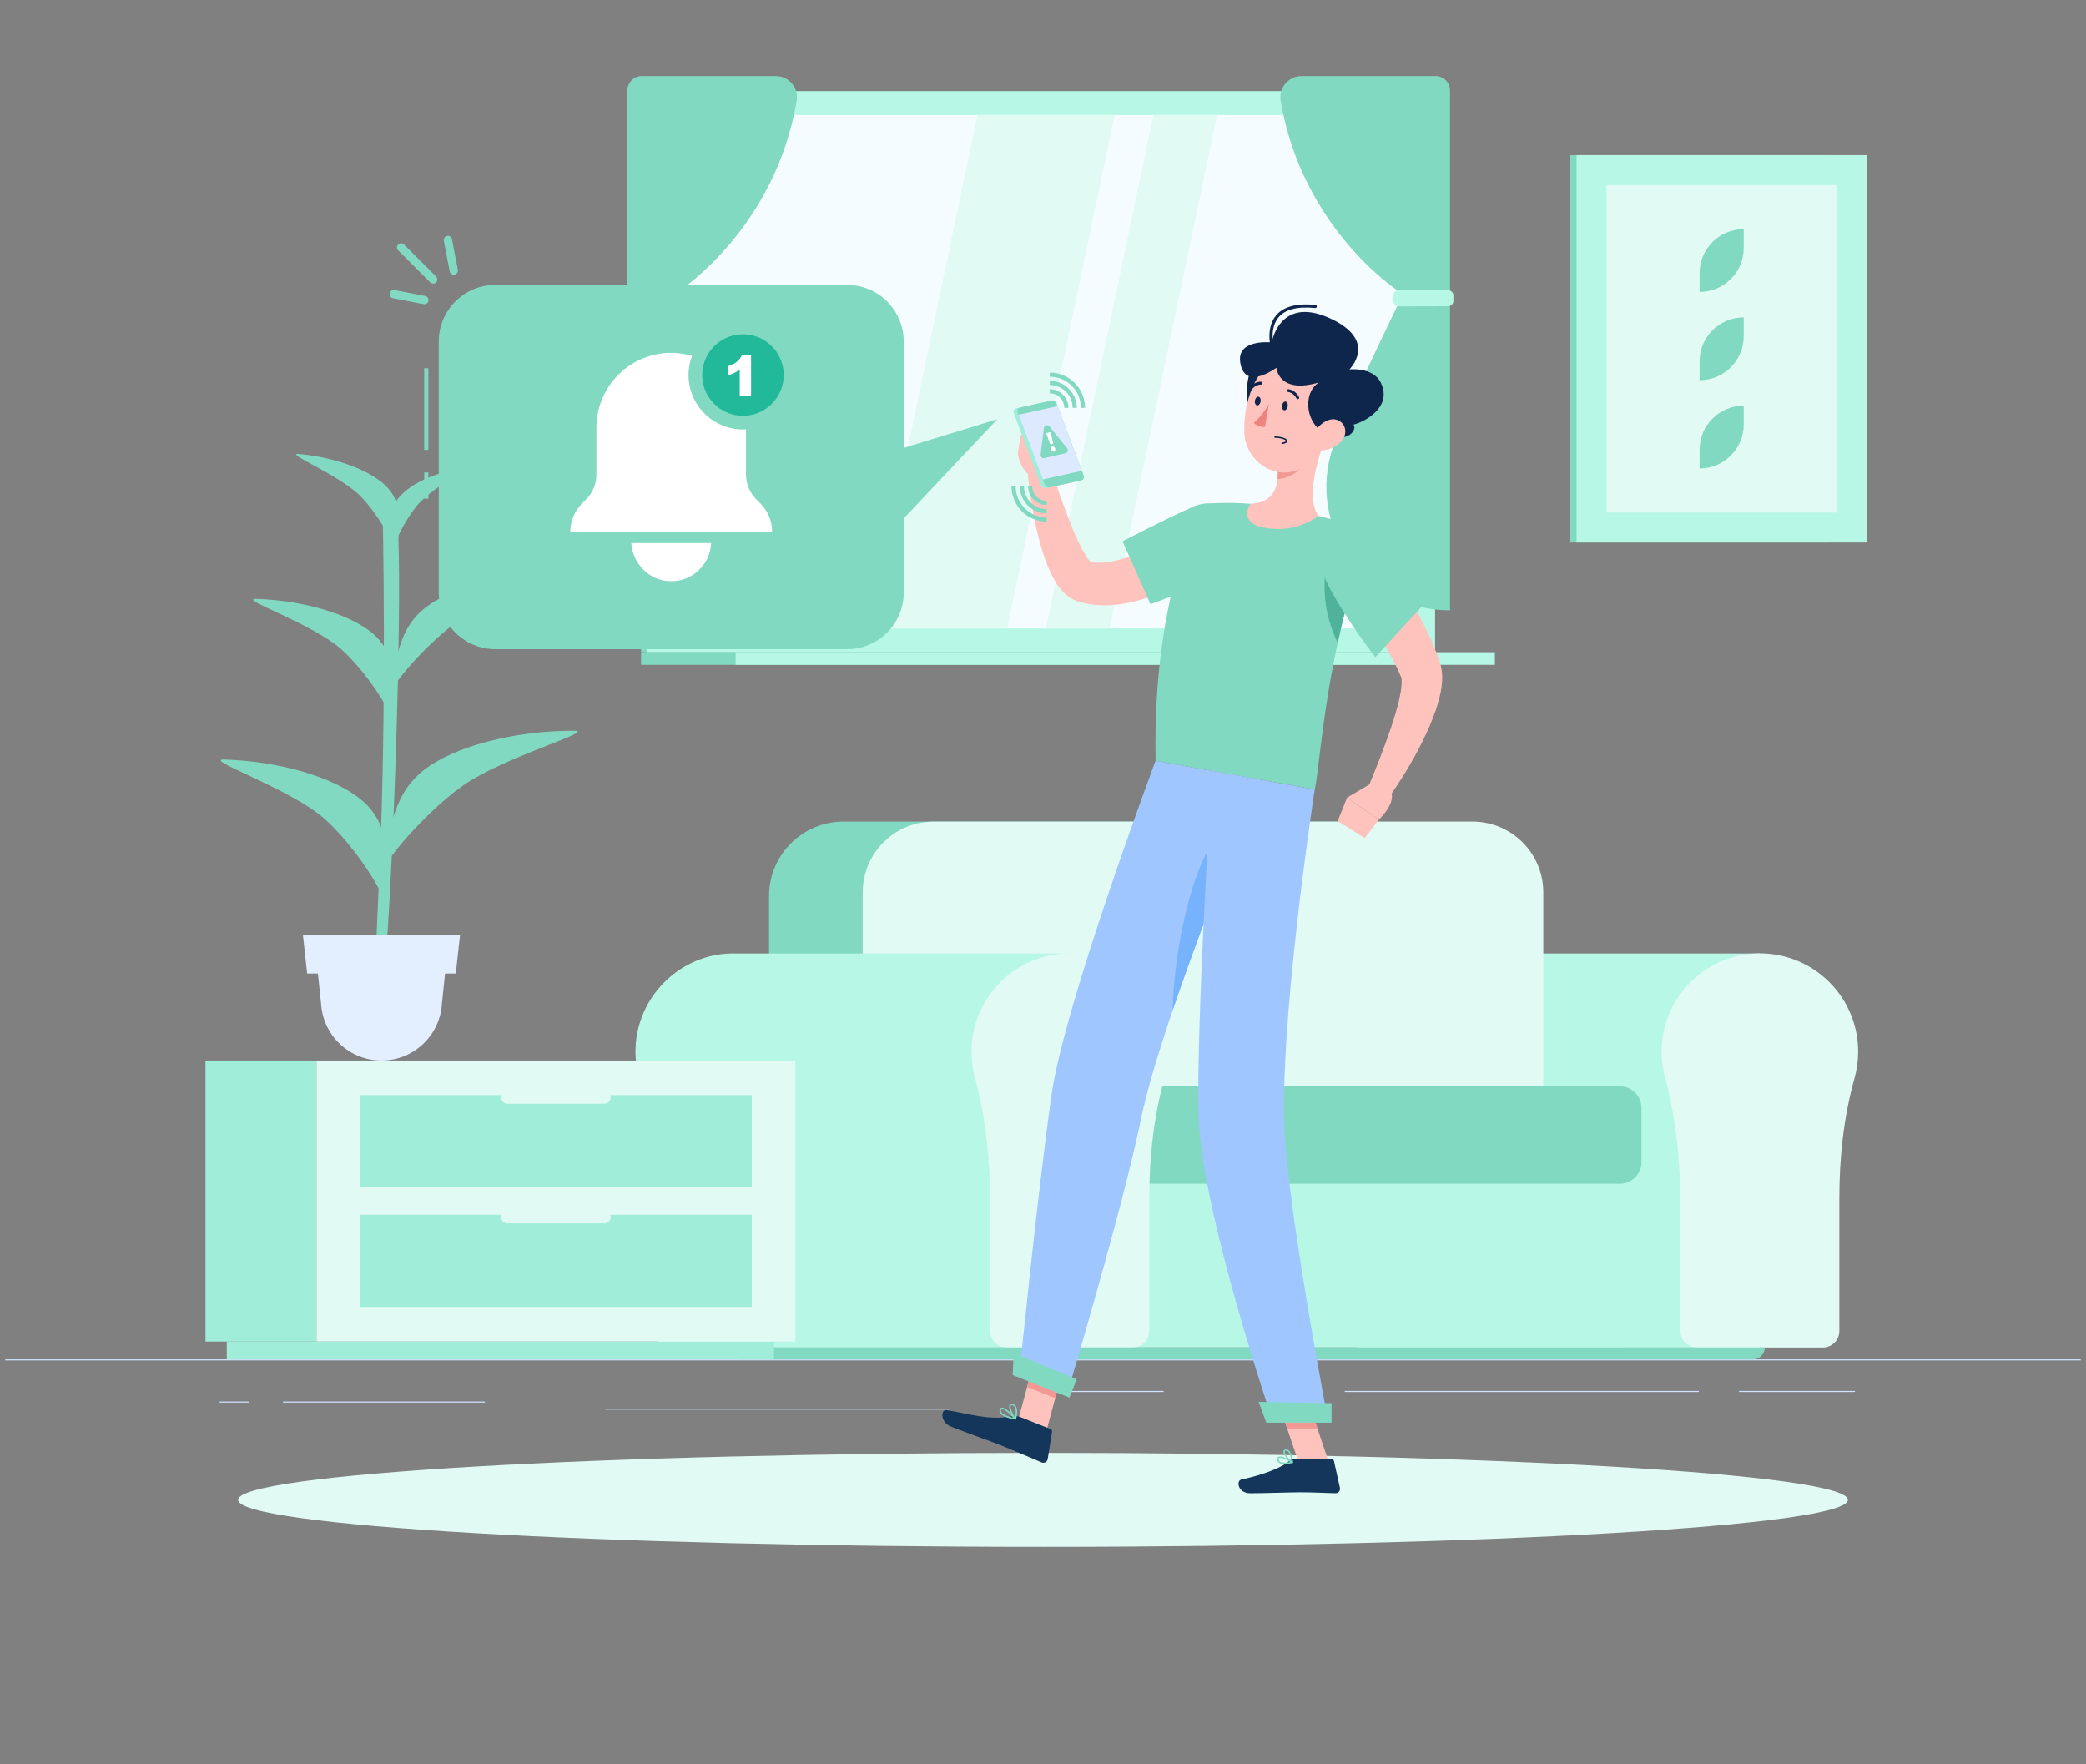 <svg width="201" height="170" viewBox="0 0 201 170" fill="none" xmlns="http://www.w3.org/2000/svg">
    <rect x="0" y="0" width="201" height="170" fill="#808080" stroke="none"/>
    <g id="2678145 1" clip-path="url(#clip0_2390_24763)">
        <g id="Background 2">
            <g id="Group">
                <g id="Group_2">
                    <path id="Vector" d="M200.5 130.979H0.5V131.079H200.5V130.979Z"
                        fill="#D1E3FF" />
                    <path id="Vector_2" d="M178.736 134.019H167.568V134.119H178.736V134.019Z"
                        fill="#D1E3FF" />
                    <path id="Vector_3" d="M112.128 134.019H102.968V134.119H112.128V134.019Z"
                        fill="#D1E3FF" />
                    <path id="Vector_4" d="M91.444 135.723H58.356V135.823H91.444V135.723Z"
                        fill="#D1E3FF" />
                    <path id="Vector_5" d="M46.724 135.039H27.26V135.139H46.724V135.039Z"
                        fill="#D1E3FF" />
                    <path id="Vector_6" d="M163.692 134.019H129.58V134.119H163.692V134.019Z"
                        fill="#D1E3FF" />
                    <path id="Vector_7" d="M23.996 135.039H21.16V135.139H23.996V135.039Z"
                        fill="#D1E3FF" />
                </g>
                <g id="Group_3">
                    <g id="Group_4">
                        <g id="Group_5">
                            <path id="Vector_8"
                                d="M137.2 91.862C136.98 91.862 136.76 91.87 136.536 91.886C131.844 92.206 128.052 96.022 127.752 100.714C127.684 101.786 127.796 102.822 128.056 103.798C129.136 107.81 129.54 111.978 129.54 116.134V128.246C129.54 129.126 130.252 129.838 131.132 129.838H169.576V91.87H137.2V91.862Z"
                                fill="#B7F7E6" />
                            <path id="Vector_9"
                                d="M179.044 101.33C179.044 95.882 174.44 91.506 168.912 91.882C164.22 92.202 160.428 96.018 160.128 100.71C160.06 101.782 160.172 102.818 160.432 103.794C161.512 107.806 161.916 111.974 161.916 116.13V128.242C161.916 129.122 162.628 129.834 163.504 129.834H175.644C176.524 129.834 177.232 129.122 177.232 128.242V115.418C177.232 111.518 177.656 107.618 178.7 103.862C178.924 103.058 179.044 102.21 179.044 101.33Z"
                                fill="#E1FAF3" />
                        </g>
                        <path id="Vector_10" d="M156.524 106.777H102.624V129.829H156.524V106.777Z"
                            fill="#B7F7E6" />
                        <path id="Vector_11"
                            d="M81.272 79.162H132.52C136.476 79.162 139.688 82.374 139.688 86.33V111.99H74.104V86.33C74.104 82.374 77.316 79.162 81.272 79.162Z"
                            fill="#82D9C2" />
                        <path id="Vector_12"
                            d="M89.948 79.162H141.888C145.652 79.162 148.708 82.218 148.708 85.982V111.986H83.128V85.982C83.128 82.218 86.184 79.162 89.948 79.162Z"
                            fill="#E1FAF3" />
                        <path id="Vector_13"
                            d="M104.884 104.669H156.084C157.232 104.669 158.164 105.601 158.164 106.749V111.977C158.164 113.125 157.232 114.057 156.084 114.057H104.884C104.54 114.057 104.264 113.777 104.264 113.437V105.293C104.264 104.949 104.544 104.673 104.884 104.673V104.669Z"
                            fill="#82D9C2" />
                        <g id="Group_6">
                            <path id="Vector_14"
                                d="M70.7 91.862C70.48 91.862 70.26 91.87 70.036 91.886C65.344 92.206 61.552 96.022 61.252 100.714C61.184 101.786 61.296 102.822 61.556 103.798C62.636 107.81 63.04 111.978 63.04 116.134V128.246C63.04 129.126 63.752 129.838 64.632 129.838H103.076V91.87H70.7V91.862Z"
                                fill="#B7F7E6" />
                            <path id="Vector_15"
                                d="M112.544 101.33C112.544 95.882 107.94 91.506 102.412 91.882C97.72 92.202 93.928 96.018 93.628 100.71C93.56 101.782 93.672 102.818 93.932 103.794C95.012 107.806 95.416 111.974 95.416 116.13V128.242C95.416 129.122 96.128 129.834 97.008 129.834H109.148C110.028 129.834 110.74 129.122 110.74 128.242V115.418C110.74 111.518 111.164 107.618 112.208 103.862C112.432 103.058 112.552 102.21 112.552 101.33H112.544Z"
                                fill="#E1FAF3" />
                        </g>
                        <path id="Vector_16"
                            d="M168.896 130.982H71.376C70.74 130.982 70.224 130.466 70.224 129.83H170.052C170.052 130.466 169.536 130.982 168.9 130.982H168.896Z"
                            fill="#82D9C2" />
                    </g>
                    <g id="Group_7">
                        <path id="Vector_17" d="M30.492 102.186H19.8V129.262H30.492V102.186Z"
                            fill="#A0EDD9" />
                        <path id="Vector_18" d="M74.584 129.262H21.852V130.978H74.584V129.262Z"
                            fill="#A0EDD9" />
                        <path id="Vector_19" d="M30.492 129.262H76.64V102.186H30.492V129.262Z"
                            fill="#E1FAF3" />
                        <path id="Vector_20" d="M34.696 114.398H72.436V105.518H34.696V114.398Z"
                            fill="#A0EDD9" />
                        <path id="Vector_21" d="M34.696 125.926H72.436V117.046H34.696V125.926Z"
                            fill="#A0EDD9" />
                        <path id="Vector_22"
                            d="M58.236 106.346H48.896C48.56 106.346 48.288 106.074 48.288 105.738C48.288 105.402 48.56 105.13 48.896 105.13H58.236C58.572 105.13 58.844 105.402 58.844 105.738C58.844 106.074 58.572 106.346 58.236 106.346Z"
                            fill="#E1FAF3" />
                        <path id="Vector_23"
                            d="M58.236 117.874H48.896C48.56 117.874 48.288 117.602 48.288 117.266C48.288 116.93 48.56 116.658 48.896 116.658H58.236C58.572 116.658 58.844 116.93 58.844 117.266C58.844 117.602 58.572 117.874 58.236 117.874Z"
                            fill="#E1FAF3" />
                    </g>
                    <g id="Group_8">
                        <g id="Group_9">
                            <path id="Vector_24"
                                d="M137.016 8.794H61.772V62.843H137.016V8.794Z"
                                fill="#82D9C2" />
                            <path id="Vector_25" d="M138.28 8.794H62.364V62.843H138.28V8.794Z"
                                fill="#B7F7E6" />
                            <path id="Vector_26"
                                d="M137.016 62.842H61.772V64.058H137.016V62.842Z"
                                fill="#82D9C2" />
                            <path id="Vector_27" d="M144.04 62.842H70.884V64.058H144.04V62.842Z"
                                fill="#B7F7E6" />
                            <path id="Vector_28"
                                d="M136.512 60.55V11.086L64.124 11.086V60.55L136.512 60.55Z"
                                fill="#F5FCFF" />
                            <path id="Vector_29"
                                d="M83.828 60.55L94.184 11.086H107.404L97.044 60.55H83.828Z"
                                fill="#E1FAF3" />
                            <path id="Vector_30"
                                d="M100.784 60.55L111.14 11.086H117.276L106.916 60.55H100.784Z"
                                fill="#E1FAF3" />
                            <path id="Vector_31"
                                d="M136.516 55.375V10.779H136.292V55.375H136.516Z"
                                fill="#82D9C2" />
                        </g>
                        <g id="Group_10">
                            <path id="Vector_32"
                                d="M60.448 8.717V27.961H65.54C65.54 27.961 74.688 21.993 76.768 9.721C76.98 8.473 76.024 7.333 74.76 7.333H61.836C61.072 7.333 60.452 7.953 60.452 8.717H60.448Z"
                                fill="#82D9C2" />
                            <path id="Vector_33"
                                d="M60.448 58.805V29.513H65.54C65.54 29.513 68.468 35.425 71.388 42.229C74.756 50.077 68.988 58.809 60.452 58.809L60.448 58.805Z"
                                fill="#82D9C2" />
                            <path id="Vector_34"
                                d="M65.388 27.957H60.636C60.353 27.957 60.124 28.186 60.124 28.469V28.997C60.124 29.28 60.353 29.509 60.636 29.509H65.388C65.671 29.509 65.9 29.28 65.9 28.997V28.469C65.9 28.186 65.671 27.957 65.388 27.957Z"
                                fill="#B7F7E6" />
                        </g>
                        <g id="Group_11">
                            <path id="Vector_35"
                                d="M139.72 8.717V27.961H134.628C134.628 27.961 125.48 21.993 123.4 9.721C123.188 8.473 124.144 7.333 125.408 7.333H138.332C139.096 7.333 139.716 7.953 139.716 8.717H139.72Z"
                                fill="#82D9C2" />
                            <path id="Vector_36"
                                d="M139.72 58.805V29.513H134.628C134.628 29.513 131.7 35.425 128.78 42.229C125.412 50.077 131.18 58.809 139.716 58.809L139.72 58.805Z"
                                fill="#82D9C2" />
                            <path id="Vector_37"
                                d="M134.78 29.513H139.532C139.815 29.513 140.044 29.284 140.044 29.001V28.473C140.044 28.19 139.815 27.961 139.532 27.961H134.78C134.497 27.961 134.268 28.19 134.268 28.473V29.001C134.268 29.284 134.497 29.513 134.78 29.513Z"
                                fill="#B7F7E6" />
                        </g>
                    </g>
                    <g id="Group_12">
                        <path id="Vector_38" d="M176.256 14.95H151.272V52.27H176.256V14.95Z"
                            fill="#82D9C2" />
                        <path id="Vector_39" d="M179.872 14.95H151.912V52.27H179.872V14.95Z"
                            fill="#B7F7E6" />
                        <path id="Vector_40" d="M176.988 49.386V17.834H154.796V49.386H176.988Z"
                            fill="#E1FAF3" />
                        <path id="Vector_41"
                            d="M163.764 36.633V34.837C163.764 32.486 165.668 30.581 168.02 30.581V32.377C168.02 34.73 166.116 36.633 163.764 36.633Z"
                            fill="#82D9C2" />
                        <path id="Vector_42"
                            d="M163.764 45.138V43.342C163.764 40.99 165.668 39.086 168.02 39.086V40.882C168.02 43.234 166.116 45.138 163.764 45.138Z"
                            fill="#82D9C2" />
                        <path id="Vector_43"
                            d="M163.764 28.13V26.334C163.764 23.982 165.668 22.078 168.02 22.078V23.874C168.02 26.226 166.116 28.13 163.764 28.13Z"
                            fill="#82D9C2" />
                    </g>
                    <g id="Group_13">
                        <g id="Group_14">
                            <path id="Vector_44"
                                d="M36.944 95.005C37.956 84.541 38.859 55.313 38.267 50.065L36.867 49.045C36.867 49.045 37.3 68.129 36.547 84.161C35.795 100.193 36.44 92.625 36.123 95.005H36.944Z"
                                fill="#82D9C2" />
                            <path id="Vector_45"
                                d="M40.852 74.19C43.675 71.974 49.44 70.398 55.312 70.406C57.62 70.406 48.295 72.982 44.419 75.826C41.407 78.034 38.011 81.746 36.855 83.806C37.603 79.47 38.028 76.406 40.852 74.19Z"
                                fill="#82D9C2" />
                            <path id="Vector_46"
                                d="M35.256 77.465C32.912 75.157 27.5 73.381 21.648 73.181C19.348 73.101 28.092 75.997 31.356 78.969C33.892 81.277 36.488 85.093 37.204 87.189C37.376 82.841 37.6 79.773 35.256 77.465Z"
                                fill="#82D9C2" />
                            <path id="Vector_47"
                                d="M40.976 58.558C43.364 56.682 48.248 55.346 53.22 55.354C55.172 55.354 47.28 57.538 43.996 59.942C41.444 61.81 38.572 64.954 37.592 66.702C38.224 63.03 38.584 60.434 40.976 58.558Z"
                                fill="#82D9C2" />
                            <path id="Vector_48"
                                d="M36.24 61.334C34.256 59.377 29.672 57.877 24.716 57.706C22.768 57.638 30.176 60.09 32.936 62.605C35.084 64.558 37.284 67.793 37.888 69.566C38.032 65.885 38.22 63.285 36.236 61.334H36.24Z"
                                fill="#82D9C2" />
                            <path id="Vector_49"
                                d="M37.392 47.037C35.98 45.445 32.56 44.089 28.78 43.741C27.296 43.605 32.824 45.817 34.8 47.873C36.336 49.469 37.844 52.053 38.212 53.445C38.52 50.621 38.804 48.629 37.392 47.041V47.037Z"
                                fill="#82D9C2" />
                            <path id="Vector_50"
                                d="M38.316 48.093C39.336 46.721 41.76 45.529 44.42 45.197C45.464 45.065 41.544 47.009 40.12 48.781C39.012 50.161 37.908 52.381 37.624 53.573C37.46 51.161 37.3 49.465 38.32 48.093H38.316Z"
                                fill="#82D9C2" />
                        </g>
                        <g id="Group_15">
                            <path id="Vector_51"
                                d="M36.759 102.186C39.851 102.186 42.407 99.774 42.583 96.686L43.099 91.774H30.419L30.935 96.686C31.111 99.774 33.667 102.186 36.759 102.186Z"
                                fill="#E3EEFF" />
                            <path id="Vector_52"
                                d="M29.596 93.802H43.919L44.328 90.09H29.188L29.596 93.802Z"
                                fill="#E3EEFF" />
                        </g>
                    </g>
                </g>
            </g>
        </g>
        <g id="Objects">
            <g id="Group_16">
                <path id="Vector_53"
                    d="M100.5 149.043C143.333 149.043 178.056 147.016 178.056 144.515C178.056 142.015 143.333 139.987 100.5 139.987C57.667 139.987 22.944 142.015 22.944 144.515C22.944 147.016 57.667 149.043 100.5 149.043Z"
                    fill="#E1FAF3" />
                <g id="Group_17">
                    <g id="Group_18">
                        <path id="Vector_54"
                            d="M100.824 137.892L98.112 136.816L99.876 130.256L102.584 131.328L100.824 137.892Z"
                            fill="#FFC3BD" />
                        <path id="Vector_55"
                            d="M128.04 140.899H125.128L122.856 134.151H125.772L128.04 140.899Z"
                            fill="#FFC3BD" />
                        <path id="Vector_56"
                            d="M124.736 140.564H128.288C128.408 140.564 128.512 140.648 128.536 140.764L129.112 143.356C129.172 143.624 128.96 143.88 128.684 143.876C127.54 143.856 126.708 143.788 125.268 143.788C124.384 143.788 121.712 143.88 120.488 143.88C119.264 143.88 119.104 142.672 119.604 142.56C121.848 142.068 123.54 141.392 124.26 140.744C124.388 140.628 124.56 140.564 124.732 140.564H124.736Z"
                            fill="#14365B" />
                        <path id="Vector_57"
                            d="M98.256 136.512L101.216 137.684C101.328 137.728 101.392 137.844 101.372 137.96L100.952 140.58C100.908 140.852 100.624 141.012 100.372 140.908C99.312 140.468 97.792 139.796 96.452 139.264C94.884 138.644 93.496 138.192 91.656 137.464C90.544 137.024 90.68 135.776 91.184 135.86C93.488 136.236 95.24 136.872 97.516 136.468C97.764 136.424 98.02 136.424 98.252 136.516L98.256 136.512Z"
                            fill="#14365B" />
                        <path id="Vector_58"
                            d="M118.472 53.22C118.2 53.436 117.988 53.6 117.748 53.78C117.516 53.956 117.276 54.12 117.036 54.284C116.56 54.612 116.072 54.924 115.58 55.228C114.592 55.832 113.56 56.38 112.472 56.86C111.384 57.336 110.244 57.752 109.012 58.02C107.784 58.288 106.452 58.44 105.036 58.22C104.676 58.172 104.348 58.088 103.96 57.984C103.188 57.744 102.756 57.348 102.432 57.024C101.808 56.356 101.516 55.756 101.232 55.176C100.692 54.024 100.368 52.92 100.076 51.82C99.516 49.612 99.184 47.44 99 45.208L101.148 44.8C101.812 46.812 102.508 48.856 103.284 50.768C103.668 51.72 104.1 52.656 104.556 53.424C104.776 53.8 105.052 54.136 105.192 54.24C105.252 54.292 105.268 54.232 105.02 54.144C105.156 54.16 105.356 54.204 105.536 54.208C106.276 54.26 107.128 54.14 108 53.896C108.872 53.648 109.764 53.296 110.644 52.872C111.528 52.452 112.396 51.956 113.256 51.436C113.684 51.172 114.108 50.9 114.528 50.616L115.144 50.188C115.344 50.052 115.564 49.888 115.72 49.772L118.472 53.228V53.22Z"
                            fill="#FFC3BD" />
                        <path id="Vector_59"
                            d="M120.292 52.504C119.584 55.2 110.852 58.22 110.852 58.22L108.164 52.156C108.164 52.156 111.712 50.288 114.996 48.804C117.2 47.808 121.064 49.572 120.292 52.504Z"
                            fill="#82D9C2" />
                        <path id="Vector_60"
                            d="M101.164 45.28L101.236 42.68L98.076 43.616C98.076 43.616 98.112 44.984 99.292 45.86L101.16 45.276L101.164 45.28Z"
                            fill="#FFC3BD" />
                        <path id="Vector_61"
                            d="M101.388 40.868L98.352 41.916L98.076 43.616L101.24 42.68L101.388 40.868Z"
                            fill="#FFC3BD" />
                        <g id="Group_19">
                            <path id="Vector_62"
                                d="M100.812 47.031L103.808 46.367C104.016 46.319 104.128 46.118 104.052 45.914L101.444 38.967C101.368 38.763 101.136 38.635 100.924 38.682L97.928 39.346C97.72 39.395 97.608 39.594 97.684 39.798L100.288 46.746C100.364 46.95 100.596 47.078 100.808 47.031H100.812Z"
                                fill="#A0EDD9" />
                            <path id="Vector_63"
                                d="M101.18 46.951L104.176 46.287C104.384 46.239 104.496 46.039 104.42 45.835L101.812 38.887C101.736 38.683 101.504 38.555 101.292 38.603L98.296 39.267C98.088 39.315 97.976 39.515 98.052 39.719L100.656 46.667C100.732 46.871 100.964 46.999 101.176 46.951H101.18Z"
                                fill="#82D9C2" />
                            <g id="Group_20">
                                <path id="Vector_64"
                                    d="M98.144 39.96L99.316 43.084L99.424 43.372L99.948 44.772L100.06 45.072L100.484 46.196L104.24 45.364L104.136 45.088L104.024 44.796L103.012 42.096L102.696 41.248L101.904 39.132L100.66 39.404L100.344 39.476L98.64 39.852L98.376 39.908L98.144 39.96Z"
                                    fill="#DCE9FF" />
                                <g id="Group_21">
                                    <path id="Vector_65"
                                        d="M100.588 41.235L100.272 43.811C100.248 44.015 100.432 44.187 100.636 44.139L102.66 43.675C102.876 43.627 102.964 43.367 102.824 43.195L101.116 41.083C100.952 40.879 100.62 40.971 100.588 41.235Z"
                                        fill="#82D9C2" />
                                    <g id="Group_22">
                                        <path id="Vector_66"
                                            d="M101.676 43.227C101.716 43.367 101.668 43.498 101.56 43.522C101.456 43.546 101.336 43.455 101.296 43.315C101.256 43.175 101.304 43.042 101.412 43.019C101.516 42.995 101.636 43.087 101.676 43.227Z"
                                            fill="white" />
                                        <path id="Vector_67"
                                            d="M101.432 42.775L101.26 42.815C101.224 42.823 101.188 42.795 101.172 42.751L100.836 41.831C100.816 41.779 100.836 41.731 100.872 41.723L101.16 41.655C101.2 41.647 101.24 41.683 101.252 41.735L101.472 42.683C101.484 42.731 101.464 42.771 101.432 42.779V42.775Z"
                                            fill="white" />
                                    </g>
                                </g>
                            </g>
                        </g>
                        <g id="Group_23">
                            <path id="Vector_68"
                                d="M99.876 130.26L98.968 133.64L101.676 134.712L102.588 131.332L99.876 130.26Z"
                                fill="#F29994" />
                            <path id="Vector_69"
                                d="M125.772 134.152H122.856L124.028 137.632H126.944L125.772 134.152Z"
                                fill="#F29994" />
                        </g>
                        <path id="Vector_70"
                            d="M132.068 51.284C130.828 54.388 129.904 57.588 129.192 60.616C128.676 62.832 128.276 64.956 127.964 66.888C127.228 71.416 126.952 74.9 126.692 76.06C124.444 75.656 115.968 74.14 111.348 73.308C111.028 56.6 115.968 48.544 115.968 48.544C115.968 48.544 117.716 48.388 119.716 48.488C119.98 48.5 120.248 48.52 120.52 48.544C122.276 48.696 125.1 49.268 127.044 49.712C127.452 49.804 127.864 49.912 128.264 50.02C130.296 50.58 132.064 51.284 132.064 51.284H132.068Z"
                            fill="#82D9C2" />
                        <path id="Vector_71"
                            d="M127.712 55.032C127.424 57.62 127.9 59.888 128.9 61.94C128.992 61.504 129.092 61.064 129.192 60.62C129.58 58.956 130.036 57.236 130.58 55.512L127.712 55.036V55.032Z"
                            fill="#50B399" />
                        <path id="Vector_72"
                            d="M127.716 42.252C126.928 44.276 125.828 48.047 127.044 49.712C125.768 50.627 124.004 51.283 121.656 50.807C119.856 50.444 119.992 49.167 120.52 48.539C122.96 48.4 123.212 46.656 123.096 44.952L127.712 42.252H127.716Z"
                            fill="#FFC3BD" />
                        <path id="Vector_73"
                            d="M125.836 43.355L123.104 44.952C123.132 45.355 123.14 45.76 123.096 46.144C124.012 46.175 125.416 45.416 125.68 44.495C125.812 44.035 125.872 43.584 125.836 43.355Z"
                            fill="#F29994" />
                        <path id="Vector_74"
                            d="M120.612 35.384C119.972 36.684 119.684 40.712 121.488 40.088C123.292 39.464 123.196 36.396 123.196 36.396C123.196 36.396 122.108 32.344 120.608 35.388L120.612 35.384Z"
                            fill="#0F264C" />
                        <path id="Vector_75"
                            d="M128.536 39.14C127.852 41.952 127.592 43.628 125.896 44.832C123.344 46.64 120.068 44.708 119.9 41.748C119.748 39.084 120.892 34.936 123.876 34.304C126.816 33.68 129.216 36.328 128.532 39.14H128.536Z"
                            fill="#FFC3BD" />
                        <path id="Vector_76"
                            d="M127.104 36.844C125.46 37.84 125.736 41.056 128.004 41.9C130.272 42.744 130.768 41.092 130.396 40.92C131.18 40.756 134.268 39.372 133.044 36.864C132.3 35.34 130.028 35.592 130.028 35.592C130.028 35.592 132.716 32.956 128.488 30.832C123.32 28.24 122.54 32.996 122.54 32.996C122.54 32.996 119.216 32.628 119.496 34.844C119.868 37.78 122.988 35.436 122.988 35.436C122.988 35.436 123.184 38.02 127.104 36.844Z"
                            fill="#0F264C" />
                        <path id="Vector_77"
                            d="M122.716 34.108C122.652 34.108 122.596 34.068 122.576 34.008C122.544 33.92 121.836 31.816 122.92 30.444C123.624 29.552 124.912 29.196 126.752 29.38C126.836 29.388 126.896 29.46 126.884 29.544C126.876 29.628 126.808 29.688 126.72 29.68C124.992 29.504 123.792 29.824 123.156 30.628C122.172 31.868 122.852 33.888 122.86 33.908C122.888 33.988 122.844 34.072 122.768 34.1C122.752 34.104 122.736 34.108 122.72 34.108H122.716Z"
                            fill="#0F264C" />
                        <path id="Vector_78"
                            d="M129.256 42.504C128.736 43.084 127.996 43.372 127.356 43.396C126.392 43.432 126.132 42.52 126.588 41.724C126.996 41.012 127.992 40.132 128.868 40.472C129.732 40.804 129.852 41.84 129.26 42.504H129.256Z"
                            fill="#FFC3BD" />
                        <path id="Vector_79"
                            d="M98.2 132.612L102.788 134.424C102.788 134.424 108.136 116.636 109.96 107.74C110.516 105.032 111.652 101.304 113 97.328C114.704 92.316 116.744 86.92 118.396 82.7C120.136 78.256 121.432 75.116 121.432 75.116L111.344 73.308C111.344 73.308 102.58 96.668 101.324 105.472C100.016 114.628 98.196 132.608 98.196 132.608L98.2 132.612Z"
                            fill="#9FC6FF" />
                        <path id="Vector_80"
                            d="M113 97.327C114.704 92.315 116.744 86.919 118.396 82.699L117.588 80.315C114.744 83.039 113.06 92.235 113 97.327Z"
                            fill="#77B3FC" />
                        <path id="Vector_81"
                            d="M116.788 74.287C116.788 74.287 115.196 99.211 115.508 107.747C115.852 117.091 122.652 136.959 122.652 136.959H127.988C127.988 136.959 124.532 119.087 123.836 109.995C123.044 99.639 126.684 76.063 126.684 76.063L116.784 74.287H116.788Z"
                            fill="#9FC6FF" />
                        <path id="Vector_82"
                            d="M122.02 137.076H128.304V135.196L121.276 135.076L122.02 137.076Z"
                            fill="#82D9C2" />
                        <path id="Vector_83"
                            d="M97.58 132.491L103.048 134.655L103.748 132.887L97.672 130.375L97.58 132.491Z"
                            fill="#82D9C2" />
                        <path id="Vector_84"
                            d="M124.08 39.16C124.04 39.392 123.884 39.556 123.732 39.528C123.58 39.5 123.492 39.292 123.532 39.06C123.572 38.828 123.728 38.664 123.88 38.692C124.032 38.72 124.12 38.928 124.08 39.16Z"
                            fill="#0F264C" />
                        <path id="Vector_85"
                            d="M121.468 38.692C121.428 38.924 121.272 39.088 121.12 39.06C120.968 39.032 120.88 38.824 120.92 38.592C120.96 38.36 121.116 38.196 121.268 38.224C121.42 38.252 121.508 38.46 121.468 38.692Z"
                            fill="#0F264C" />
                        <path id="Vector_86"
                            d="M122.276 38.955C122.276 38.955 121.512 40.195 120.816 40.735C121.156 41.191 121.884 41.139 121.884 41.139L122.276 38.951V38.955Z"
                            fill="#ED847E" />
                        <path id="Vector_87"
                            d="M123.544 42.783C123.512 42.783 123.484 42.76 123.476 42.727C123.468 42.691 123.492 42.656 123.528 42.648C123.916 42.568 123.94 42.492 123.94 42.492C123.932 42.487 123.928 42.48 123.924 42.471C123.924 42.471 123.748 42.219 122.848 42.179C122.812 42.179 122.78 42.148 122.784 42.108C122.784 42.072 122.816 42.044 122.852 42.044C123.76 42.084 123.988 42.331 124.032 42.395C124.056 42.419 124.084 42.468 124.072 42.528C124.044 42.639 123.88 42.724 123.552 42.788C123.548 42.788 123.544 42.788 123.54 42.788L123.544 42.783Z"
                            fill="#0F264C" />
                        <path id="Vector_88"
                            d="M125.044 38.46C124.992 38.46 124.944 38.432 124.92 38.384C124.644 37.84 124.152 37.776 124.132 37.772C124.056 37.764 124.004 37.696 124.012 37.62C124.02 37.544 124.084 37.488 124.164 37.5C124.192 37.5 124.824 37.58 125.168 38.26C125.204 38.328 125.176 38.412 125.108 38.444C125.088 38.456 125.068 38.46 125.044 38.46Z"
                            fill="#0F264C" />
                        <path id="Vector_89"
                            d="M120.508 37.588C120.48 37.588 120.452 37.58 120.428 37.56C120.368 37.516 120.352 37.428 120.396 37.368C120.848 36.748 121.484 36.776 121.512 36.78C121.588 36.784 121.648 36.848 121.644 36.924C121.644 37 121.588 37.064 121.5 37.056C121.5 37.056 120.984 37.04 120.624 37.532C120.596 37.568 120.556 37.588 120.512 37.588H120.508Z"
                            fill="#0F264C" />
                        <path id="Vector_90"
                            d="M123.776 141.071C123.556 141.071 123.348 141.035 123.216 140.923C123.112 140.835 123.064 140.711 123.072 140.559C123.08 140.443 123.14 140.391 123.188 140.363C123.512 140.199 124.452 140.775 124.556 140.843C124.58 140.859 124.592 140.887 124.588 140.911C124.584 140.939 124.564 140.959 124.536 140.967C124.336 141.015 124.044 141.071 123.772 141.071H123.776ZM123.344 140.467C123.308 140.467 123.276 140.471 123.256 140.483C123.236 140.491 123.216 140.511 123.212 140.563C123.204 140.671 123.236 140.755 123.304 140.815C123.464 140.951 123.844 140.967 124.34 140.867C124.012 140.675 123.568 140.467 123.344 140.467Z"
                            fill="#82D9C2" />
                        <path id="Vector_91"
                            d="M124.52 140.971C124.52 140.971 124.496 140.971 124.488 140.963C124.188 140.799 123.604 140.159 123.664 139.835C123.676 139.775 123.72 139.675 123.884 139.655C123.992 139.639 124.092 139.671 124.18 139.743C124.52 140.019 124.588 140.859 124.592 140.895C124.592 140.919 124.584 140.943 124.56 140.959C124.548 140.967 124.536 140.971 124.524 140.971H124.52ZM123.932 139.791C123.932 139.791 123.912 139.791 123.9 139.791C123.812 139.803 123.804 139.843 123.8 139.859C123.764 140.051 124.136 140.535 124.436 140.759C124.404 140.515 124.308 140.023 124.092 139.847C124.044 139.807 123.992 139.787 123.932 139.787V139.791Z"
                            fill="#82D9C2" />
                        <path id="Vector_92"
                            d="M97.844 136.78C97.844 136.78 97.836 136.78 97.832 136.78C97.36 136.696 96.544 136.492 96.348 136.112C96.288 135.996 96.292 135.876 96.348 135.752C96.384 135.676 96.444 135.632 96.52 135.624C96.532 135.624 96.54 135.624 96.552 135.624C96.968 135.624 97.796 136.56 97.888 136.668C97.908 136.688 97.912 136.72 97.896 136.748C97.884 136.768 97.86 136.784 97.836 136.784L97.844 136.78ZM96.564 135.76C96.564 135.76 96.552 135.76 96.544 135.76C96.512 135.764 96.492 135.78 96.476 135.812C96.436 135.896 96.432 135.976 96.472 136.048C96.58 136.26 97.016 136.464 97.652 136.6C97.3 136.22 96.792 135.756 96.56 135.756L96.564 135.76Z"
                            fill="#82D9C2" />
                        <path id="Vector_93"
                            d="M97.844 136.779C97.844 136.779 97.808 136.771 97.796 136.759C97.528 136.483 97.112 135.639 97.28 135.355C97.32 135.287 97.408 135.219 97.588 135.271C97.724 135.311 97.828 135.395 97.9 135.523C98.132 135.943 97.916 136.703 97.908 136.735C97.9 136.759 97.884 136.775 97.86 136.783C97.856 136.783 97.848 136.783 97.844 136.783V136.779ZM97.476 135.387C97.424 135.387 97.408 135.411 97.4 135.423C97.296 135.595 97.556 136.231 97.808 136.563C97.856 136.335 97.932 135.863 97.78 135.587C97.728 135.491 97.652 135.431 97.552 135.403C97.52 135.395 97.492 135.391 97.472 135.391L97.476 135.387Z"
                            fill="#82D9C2" />
                        <g id="Group_24">
                            <path id="Vector_94"
                                d="M132.148 52.645C132.536 53.097 132.868 53.505 133.2 53.946C133.532 54.377 133.856 54.818 134.176 55.258C134.808 56.145 135.412 57.057 135.976 57.998C136.548 58.934 137.072 59.913 137.56 60.922L137.916 61.685L138.244 62.474C138.356 62.733 138.448 63.01 138.548 63.282L138.692 63.69L138.728 63.789L138.784 63.962C138.824 64.094 138.852 64.21 138.876 64.334C139.048 65.278 138.944 65.962 138.836 66.606C138.716 67.242 138.548 67.814 138.368 68.365C137.996 69.466 137.54 70.474 137.06 71.454C136.084 73.413 134.972 75.225 133.716 76.993L131.816 75.909C132.6 74.022 133.36 72.078 134.012 70.177C134.336 69.225 134.624 68.273 134.832 67.358C134.936 66.901 135.016 66.454 135.044 66.053C135.08 65.665 135.052 65.285 135.004 65.201C135 65.198 134.996 65.186 134.992 65.194C134.988 65.186 135 65.218 134.984 65.177L134.948 65.097L134.804 64.778C134.708 64.561 134.616 64.35 134.5 64.133L134.176 63.493L133.828 62.853C133.348 62.005 132.832 61.161 132.284 60.33C131.732 59.502 131.16 58.678 130.568 57.865C129.992 57.057 129.348 56.237 128.772 55.493L132.152 52.65L132.148 52.645Z"
                                fill="#FFC3BD" />
                            <path id="Vector_95"
                                d="M131.28 51.049C134.036 51.465 137.696 57.685 137.696 57.685L132.52 63.321C132.52 63.321 129.676 59.661 128.024 56.461C126.224 52.977 127.944 50.541 131.28 51.045V51.049Z"
                                fill="#82D9C2" />
                            <path id="Vector_96"
                                d="M132.348 75.349L129.8 76.853L132.856 78.981C132.856 78.981 134.74 77.221 133.92 76.117L132.348 75.353V75.349Z"
                                fill="#FFC3BD" />
                            <path id="Vector_97"
                                d="M128.896 79.113L131.504 80.753L132.856 78.981L129.8 76.853L128.896 79.113Z"
                                fill="#FFC3BD" />
                        </g>
                        <g id="Group_25">
                            <g id="Group_26">
                                <path id="Vector_98"
                                    d="M102.952 39.3H102.552C102.552 38.528 101.924 37.9 101.152 37.9V37.5C102.144 37.5 102.952 38.308 102.952 39.3Z"
                                    fill="#82D9C2" />
                                <path id="Vector_99"
                                    d="M103.752 39.3H103.352C103.352 38.088 102.364 37.1 101.152 37.1V36.7C102.584 36.7 103.752 37.868 103.752 39.3Z"
                                    fill="#82D9C2" />
                                <path id="Vector_100"
                                    d="M104.552 39.3H104.152C104.152 37.644 102.808 36.3 101.152 36.3V35.9C103.028 35.9 104.552 37.424 104.552 39.3Z"
                                    fill="#82D9C2" />
                            </g>
                            <g id="Group_27">
                                <path id="Vector_101"
                                    d="M100.864 48.657C99.872 48.657 99.064 47.849 99.064 46.857H99.464C99.464 47.629 100.092 48.257 100.864 48.257V48.657Z"
                                    fill="#82D9C2" />
                                <path id="Vector_102"
                                    d="M100.864 49.457C99.432 49.457 98.264 48.289 98.264 46.857H98.664C98.664 48.069 99.652 49.057 100.864 49.057V49.457Z"
                                    fill="#82D9C2" />
                                <path id="Vector_103"
                                    d="M100.864 50.257C98.988 50.257 97.464 48.733 97.464 46.857H97.864C97.864 48.513 99.208 49.857 100.864 49.857V50.257Z"
                                    fill="#82D9C2" />
                            </g>
                        </g>
                    </g>
                    <g id="Group_28">
                        <path id="Vector_104" d="M41.276 35.483H40.876V43.351H41.276V35.483Z"
                            fill="#82D9C2" />
                        <path id="Vector_105" d="M41.276 45.528H40.876V48.052H41.276V45.528Z"
                            fill="#82D9C2" />
                        <path id="Vector_106"
                            d="M81.62 27.451H47.736C44.72 27.451 42.276 29.896 42.276 32.911V57.091C42.276 60.107 44.72 62.551 47.736 62.551H81.62C84.635 62.551 87.08 60.107 87.08 57.091V32.911C87.08 29.896 84.635 27.451 81.62 27.451Z"
                            fill="#82D9C2" />
                        <g id="Group_29">
                            <path id="Vector_107"
                                d="M41.74 27.327C41.636 27.327 41.536 27.287 41.456 27.211L38.368 24.123C38.212 23.967 38.212 23.715 38.368 23.559C38.524 23.403 38.776 23.403 38.932 23.559L42.02 26.647C42.176 26.803 42.176 27.055 42.02 27.211C41.94 27.291 41.84 27.327 41.736 27.327H41.74Z"
                                fill="#82D9C2" />
                            <path id="Vector_108"
                                d="M43.724 26.475C43.536 26.475 43.368 26.343 43.332 26.151L42.764 23.199C42.724 22.983 42.864 22.771 43.08 22.731C43.296 22.691 43.508 22.831 43.548 23.047L44.116 25.999C44.156 26.215 44.016 26.427 43.8 26.467C43.776 26.471 43.748 26.475 43.724 26.475Z"
                                fill="#82D9C2" />
                            <path id="Vector_109"
                                d="M40.892 29.311C40.868 29.311 40.84 29.311 40.816 29.303L37.864 28.735C37.648 28.695 37.504 28.483 37.548 28.267C37.588 28.051 37.8 27.907 38.016 27.951L40.968 28.519C41.184 28.559 41.328 28.771 41.284 28.987C41.248 29.179 41.08 29.311 40.892 29.311Z"
                                fill="#82D9C2" />
                        </g>
                        <path id="Vector_110"
                            d="M86.272 43.404L96.092 40.395L86.272 50.803V43.404Z"
                            fill="#82D9C2" />
                        <g id="Group_30">
                            <path id="Vector_111"
                                d="M74.404 51.268H54.948C54.948 50.228 55.36 49.232 56.096 48.5L56.484 48.108C57.116 47.48 57.468 46.624 57.468 45.732V41.208C57.468 37.14 60.84 33.86 64.94 34.004C65.544 34.028 66.124 34.124 66.68 34.288C66.464 34.86 66.344 35.484 66.344 36.132C66.344 39.028 68.692 41.38 71.592 41.38C71.692 41.38 71.788 41.38 71.884 41.372V45.732C71.884 46.624 72.24 47.48 72.868 48.108L73.256 48.5C73.624 48.868 73.912 49.3 74.108 49.768C74.3 50.24 74.404 50.748 74.404 51.268Z"
                                fill="white" />
                            <path id="Vector_112"
                                d="M68.523 52.324C68.427 54.42 66.668 56.076 64.531 56C62.535 55.932 60.959 54.296 60.831 52.324H68.523Z"
                                fill="white" />
                        </g>
                        <path id="Vector_113"
                            d="M74.247 39.03C75.845 37.563 75.951 35.078 74.484 33.48C73.016 31.882 70.532 31.776 68.934 33.244C67.336 34.711 67.23 37.196 68.697 38.794C70.165 40.392 72.649 40.497 74.247 39.03Z"
                            fill="#22B99A" />
                        <path id="Vector_114"
                            d="M72.372 34.239V38.191H71.28V35.603C71.104 35.739 70.932 35.847 70.768 35.927C70.604 36.011 70.396 36.091 70.148 36.167V35.283C70.516 35.163 70.8 35.023 71.004 34.855C71.208 34.687 71.368 34.483 71.48 34.239H72.372Z"
                            fill="white" />
                    </g>
                </g>
            </g>
        </g>
    </g>
    <defs>
        <clipPath id="clip0_2390_24763">
            <rect width="200" height="169.796" fill="white" transform="translate(0.5)" />
        </clipPath>
    </defs>
</svg>
